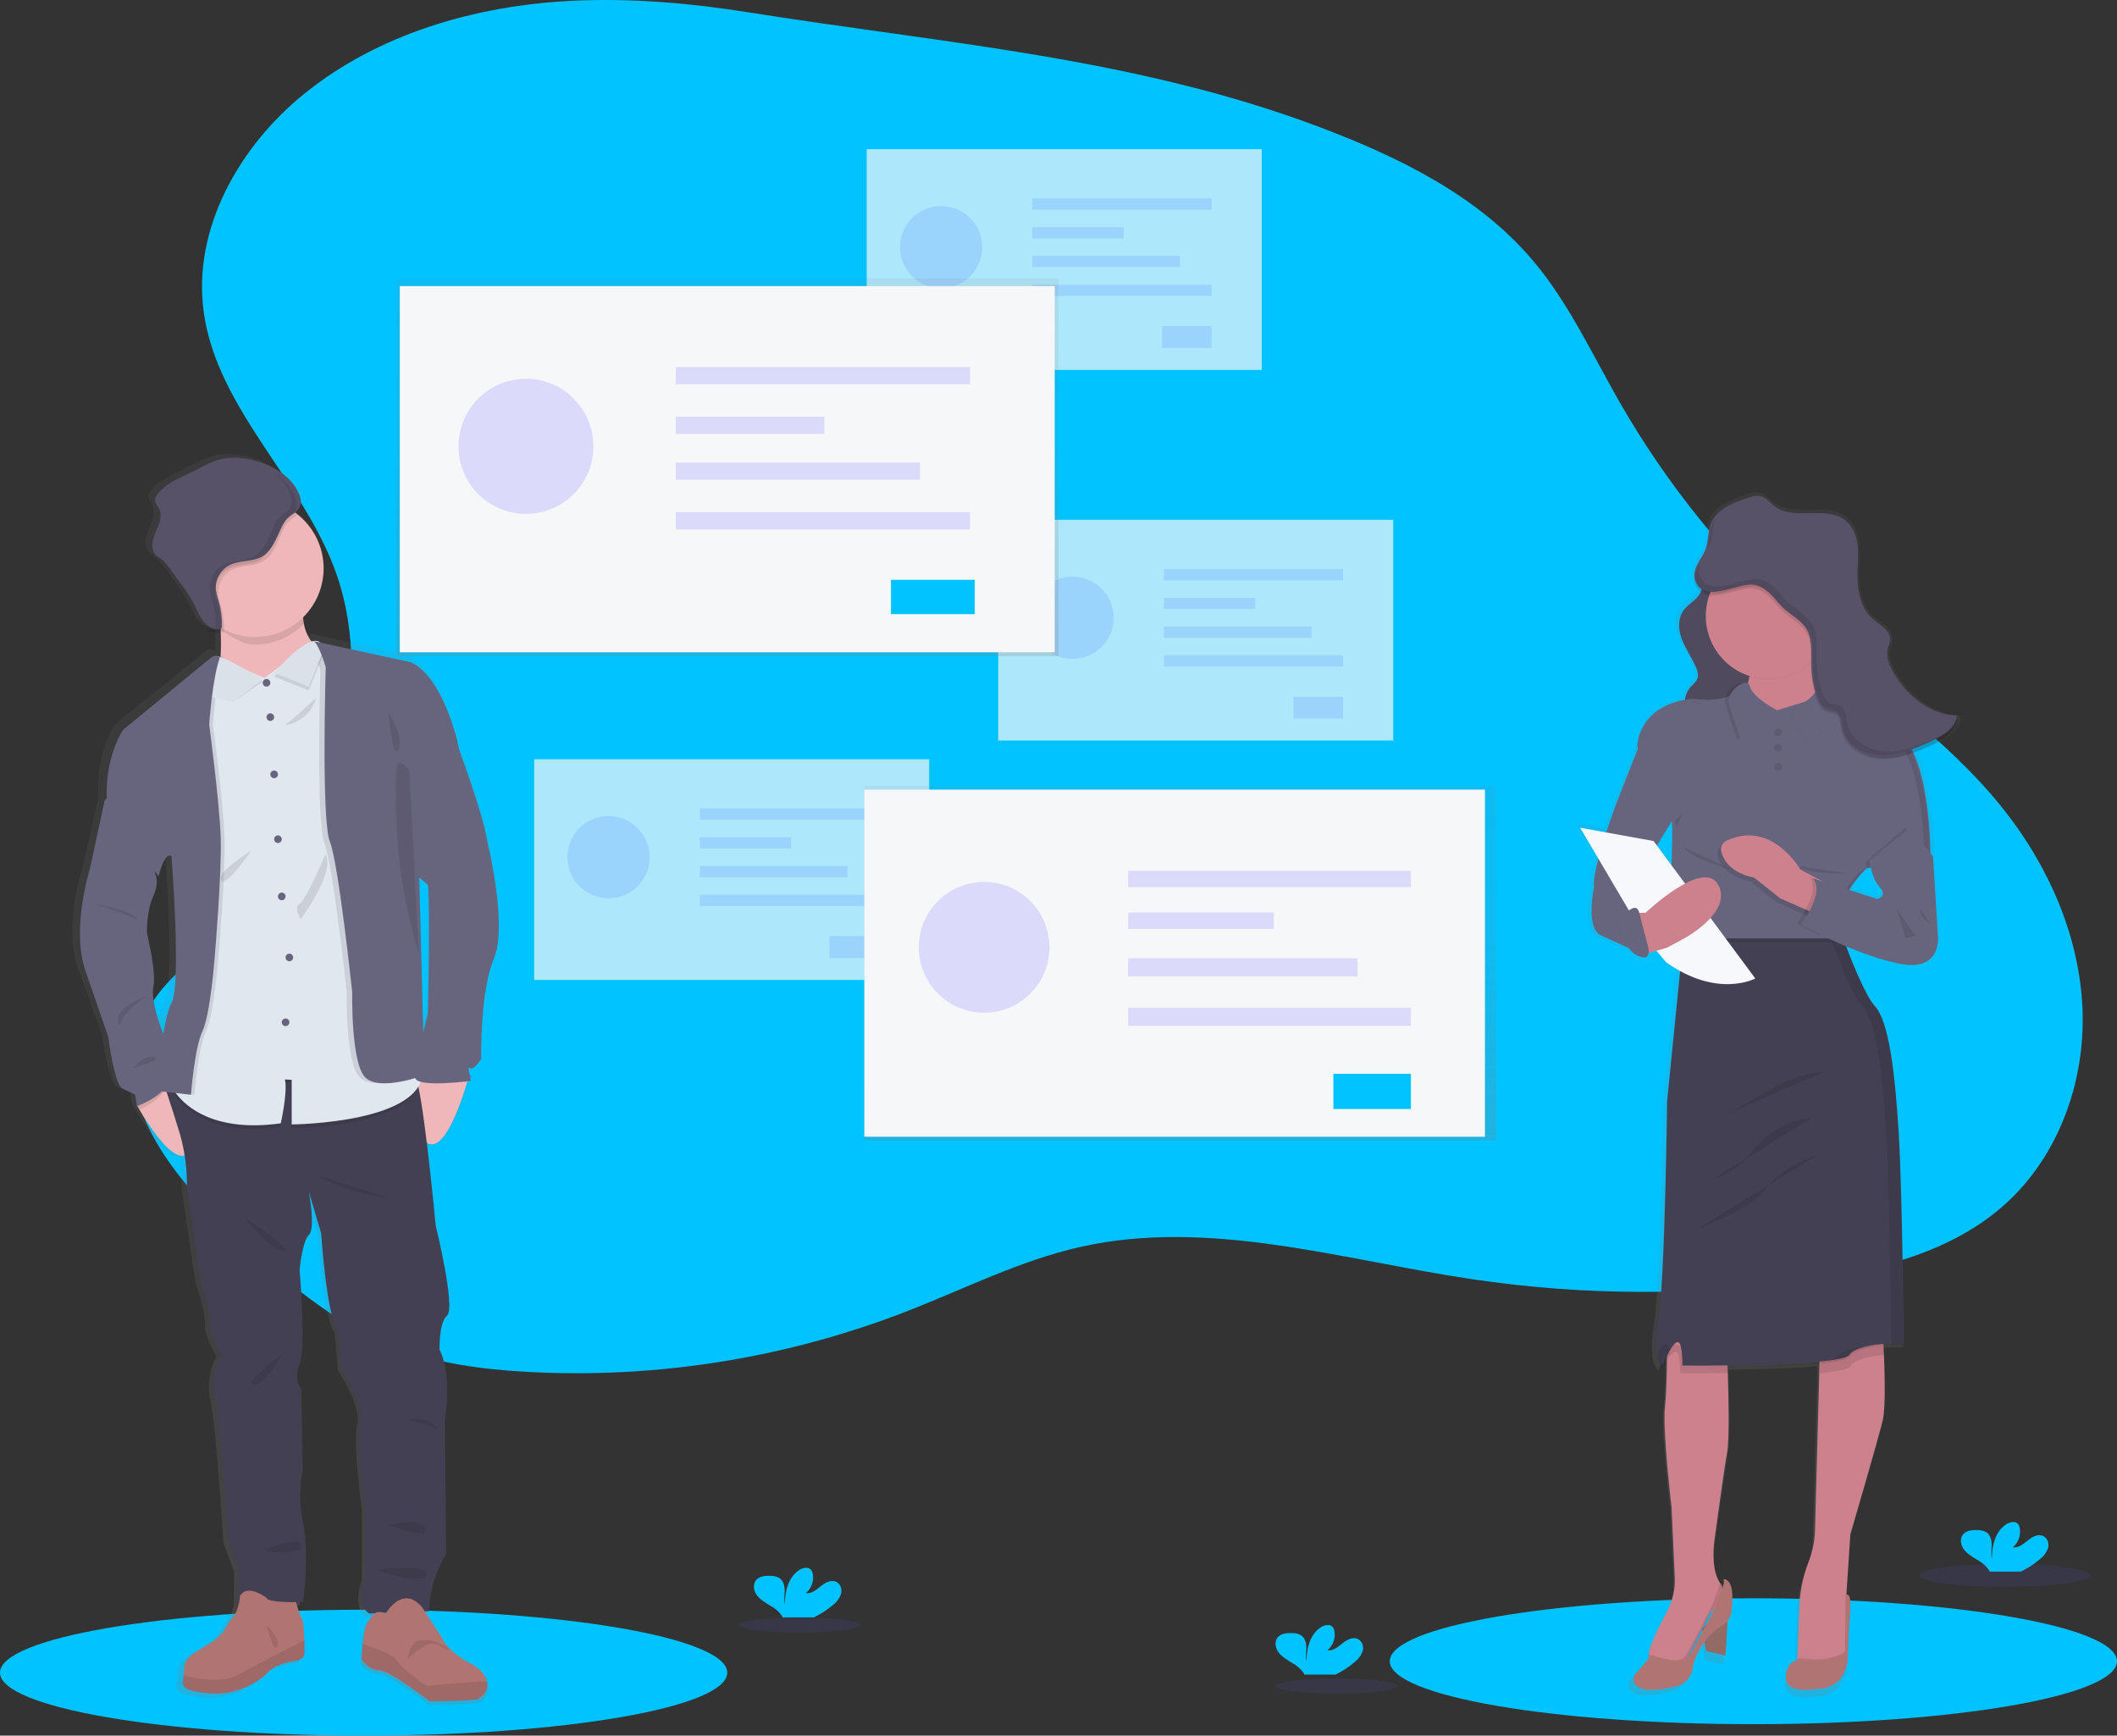 <svg width="555" height="455" viewBox="0 0 555 455" fill="none" xmlns="http://www.w3.org/2000/svg">
<rect x="0" y="0" width="555" height="455" fill="#333333" stroke="none"/>
<path fill-rule="evenodd" clip-rule="evenodd" d="M149.293 0.241C124.378 1.578 99.203 8.882 79.764 24.581C62.708 38.363 50.408 60.03 53.409 81.8C56.951 107.499 79.802 126.193 88.279 150.707C93.733 166.467 92.882 183.857 89.313 200.16C87.017 210.665 83.485 221.18 76.699 229.506C64.474 244.483 42.414 251.71 36.407 270.106C29.875 290.11 46.335 309.728 61.798 323.955C74.142 335.307 87.071 346.605 102.626 352.828C114 357.382 126.344 359.017 138.579 359.669C172.366 361.448 206.145 356.033 237.697 343.779C252.814 337.894 267.438 330.433 283.259 326.884C316.975 319.319 351.666 330.226 385.837 335.334C415.129 339.7 444.897 339.788 474.214 335.595C492.662 332.954 511.722 328.188 525.615 315.733C539.697 303.087 546.738 283.512 545.958 264.546C545.178 245.581 537.206 227.321 525.463 212.431C510.298 193.199 489.38 179.515 471.181 163.125C452.651 146.427 436.887 126.876 424.482 105.206C417.333 92.707 411.25 79.441 401.989 68.437C387.543 51.286 366.593 41.086 345.659 33.206C297.368 15.055 247.278 11.36 196.929 3.338C181.195 0.822 165.233 -0.596 149.293 0.241Z" fill="#00C3FF"/>
<path fill-rule="evenodd" clip-rule="evenodd" d="M95.328 455C147.977 455 190.656 447.613 190.656 438.5C190.656 429.387 147.977 422 95.328 422C42.68 422 0 429.387 0 438.5C0 447.613 42.68 455 95.328 455Z" fill="#00C3FF"/>
<path fill-rule="evenodd" clip-rule="evenodd" d="M459.672 452C512.32 452 555 444.613 555 435.5C555 426.387 512.32 419 459.672 419C407.024 419 364.344 426.387 364.344 435.5C364.344 444.613 407.024 452 459.672 452Z" fill="#00C3FF"/>
<g opacity="0.7">
<path d="M140.043 199.035H243.599V256.902H140.043V199.035Z" fill="#F6F7F9"/>
<g opacity="0.2">
<path d="M159.539 235.504C165.493 235.504 170.319 230.677 170.319 224.723C170.319 218.769 165.493 213.942 159.539 213.942C153.585 213.942 148.758 218.769 148.758 224.723C148.758 230.677 153.585 235.504 159.539 235.504Z" fill="#6C63FF"/>
</g>
<g opacity="0.2">
<path d="M183.465 211.947H230.438V214.902H183.465V211.947Z" fill="#6C63FF"/>
</g>
<g opacity="0.2">
<path d="M183.465 219.479H207.396V222.434H183.465V219.479Z" fill="#6C63FF"/>
</g>
<g opacity="0.2">
<path d="M183.465 227.011H222.168V229.967H183.465V227.011Z" fill="#6C63FF"/>
</g>
<g opacity="0.2">
<path d="M183.465 234.544H230.438V237.499H183.465V234.544Z" fill="#6C63FF"/>
</g>
<g opacity="0.2">
<path d="M217.445 245.417H230.444V251.127H217.445V245.417Z" fill="#6C63FF"/>
</g>
<path d="M227.227 39.108H330.783V96.976H227.227V39.108Z" fill="#F6F7F9"/>
<g opacity="0.2">
<path d="M246.73 75.578C252.684 75.578 257.511 70.751 257.511 64.797C257.511 58.843 252.684 54.016 246.73 54.016C240.776 54.016 235.949 58.843 235.949 64.797C235.949 70.751 240.776 75.578 246.73 75.578Z" fill="#6C63FF"/>
</g>
<g opacity="0.2">
<path d="M270.652 52.02H317.626V54.976H270.652V52.02Z" fill="#6C63FF"/>
</g>
<g opacity="0.2">
<path d="M270.652 59.553H294.584V62.508H270.652V59.553Z" fill="#6C63FF"/>
</g>
<g opacity="0.2">
<path d="M270.652 67.085H309.356V70.04H270.652V67.085Z" fill="#6C63FF"/>
</g>
<g opacity="0.2">
<path d="M270.652 74.623H317.626V77.579H270.652V74.623Z" fill="#6C63FF"/>
</g>
<g opacity="0.2">
<path d="M304.629 85.49H317.628V91.201H304.629V85.49Z" fill="#6C63FF"/>
</g>
<rect x="261.695" y="136.265" width="103.556" height="57.868" fill="#F6F7F9"/>
<g opacity="0.2">
<path d="M281.191 172.739C287.145 172.739 291.972 167.912 291.972 161.958C291.972 156.004 287.145 151.178 281.191 151.178C275.237 151.178 270.41 156.004 270.41 161.958C270.41 167.912 275.237 172.739 281.191 172.739Z" fill="#6C63FF"/>
</g>
<g opacity="0.2">
<path d="M305.121 149.182H352.094V152.138H305.121V149.182Z" fill="#6C63FF"/>
</g>
<g opacity="0.2">
<path d="M305.121 156.714H329.052V159.67H305.121V156.714Z" fill="#6C63FF"/>
</g>
<g opacity="0.2">
<path d="M305.121 164.247H343.824V167.203H305.121V164.247Z" fill="#6C63FF"/>
</g>
<g opacity="0.2">
<path d="M305.121 171.779H352.094V174.735H305.121V171.779Z" fill="#6C63FF"/>
</g>
<g opacity="0.2">
<path d="M339.098 182.652H352.096V188.363H339.098V182.652Z" fill="#6C63FF"/>
</g>
</g>
<path d="M103.812 73H277.5V172H103.812V73Z" fill="url(#paint0_linear)"/>
<path d="M104.812 75H276.503V171H104.812V75Z" fill="#F6F7F9"/>
<g opacity="0.2">
<path d="M137.885 134.715C147.648 134.715 155.563 126.786 155.563 117.005C155.563 107.224 147.648 99.295 137.885 99.295C128.122 99.295 120.207 107.224 120.207 117.005C120.207 126.786 128.122 134.715 137.885 134.715Z" fill="#6C63FF"/>
</g>
<g opacity="0.2">
<path d="M177.176 96.22H254.294V100.735H177.176V96.22Z" fill="#6C63FF"/>
</g>
<g opacity="0.2">
<path d="M177.172 109.24H216.12V113.755H177.172V109.24Z" fill="#6C63FF"/>
</g>
<g opacity="0.2">
<path d="M177.18 121.255H241.16V125.77H177.18V121.255Z" fill="#6C63FF"/>
</g>
<g opacity="0.2">
<path d="M177.176 134.27H254.294V138.785H177.176V134.27Z" fill="#6C63FF"/>
</g>
<path fill-rule="evenodd" clip-rule="evenodd" d="M233.578 152H255.539V161H233.578V152Z" fill="#00C3FF"/>
<path d="M226.59 206H392.291V299H226.59V206Z" fill="url(#paint1_linear)"/>
<path d="M226.59 207H389.297V298H226.59V207Z" fill="#F6F7F9"/>
<g opacity="0.2">
<path d="M258.002 265.497C267.457 265.497 275.121 257.818 275.121 248.347C275.121 238.875 267.457 231.197 258.002 231.197C248.547 231.197 240.883 238.875 240.883 248.347C240.883 257.818 248.547 265.497 258.002 265.497Z" fill="#6C63FF"/>
</g>
<g opacity="0.2">
<path d="M295.762 228.275H369.884V232.57H295.762V228.275Z" fill="#6C63FF"/>
</g>
<g opacity="0.2">
<path d="M295.766 239.235H333.928V243.53H295.766V239.235Z" fill="#6C63FF"/>
</g>
<g opacity="0.2">
<path d="M295.758 251.211H355.884V255.983H295.758V251.211Z" fill="#6C63FF"/>
</g>
<g opacity="0.2">
<path d="M295.762 264.161H369.884V268.933H295.762V264.161Z" fill="#6C63FF"/>
</g>
<path fill-rule="evenodd" clip-rule="evenodd" d="M349.562 281.505H369.885V290.733H349.562V281.505Z" fill="#00C3FF"/>
<g opacity="0.1">
<path d="M45.348 156.46L45.717 156.54C45.609 156.466 45.477 156.437 45.348 156.46Z" fill="url(#paint2_linear)"/>
</g>
<path fill-rule="evenodd" clip-rule="evenodd" d="M127.761 219.511C126.566 211.446 119.278 192.631 119.278 192.631C119.148 192.087 119.007 191.511 118.845 190.957C113.671 173.082 106.512 171.5 106.512 171.5L80.868 166.006C81.08 166.139 81.263 166.313 81.409 166.517L81.003 166.582C79.826 165.187 79.049 163.496 78.754 161.691C78.705 161.424 78.662 161.147 78.63 160.865C82.359 157.214 84.336 152.123 84.054 146.898C83.773 141.674 81.259 136.827 77.159 133.604C76.894 133.392 76.618 133.191 76.337 132.99C77.548 131.702 77.586 129.903 76.683 128.098C74.661 123.875 70.271 121.207 65.751 119.908C62.301 118.914 58.56 118.593 55.143 119.68C53.646 120.155 52.253 120.883 50.861 121.611L50.861 121.611L50.861 121.611C50.438 121.832 50.016 122.053 49.59 122.267C48.889 122.619 48.172 122.957 47.455 123.295L47.455 123.295C44.688 124.598 41.901 125.911 39.858 128.142C39.258 128.799 38.712 129.636 38.885 130.5C38.976 130.936 39.233 131.302 39.493 131.671C39.618 131.85 39.745 132.03 39.852 132.218C40.582 133.5 40.393 135.115 39.901 136.511C39.705 137.067 39.469 137.61 39.234 138.152C38.878 138.973 38.523 139.791 38.312 140.642C37.96 142.055 38.101 143.761 39.171 144.783C39.691 145.192 40.233 145.573 40.793 145.924C41.381 146.424 41.896 147.004 42.323 147.647L45.362 151.772C46.78 153.601 48.046 155.544 49.147 157.582C49.358 158.001 49.556 158.429 49.754 158.857L49.754 158.857C50.262 159.955 50.771 161.055 51.499 162.017C51.796 162.414 52.135 162.779 52.51 163.104C52.492 163.097 52.473 163.09 52.455 163.083C52.437 163.076 52.419 163.07 52.401 163.063L52.401 163.063C52.338 163.04 52.274 163.017 52.212 162.99C53.117 163.876 54.345 164.35 55.608 164.299H55.759C55.991 164.296 56.213 164.204 56.381 164.044V164.587C56.435 166.571 56.43 168.68 56.289 170.658L56.051 170.538C55.332 170.175 54.468 170.267 53.84 170.772L30.218 189.794C30.218 189.794 25.087 196.859 25.8 209.033L21.664 227.305C21.664 227.305 16.49 242.81 20.469 253.881C24.449 264.951 26.757 271.272 26.757 271.272C26.757 271.272 28.347 283.848 30.737 284.859C33.126 285.87 34.159 286.446 34.159 286.446L34.635 289.451C34.635 289.451 34.792 289.739 35.073 290.239C36.814 293.277 43.253 304.006 47 302.864C47.468 305.776 47.673 308.725 47.611 311.674L51.309 336.674C51.309 336.674 53.894 343.473 53.737 347.033C53.58 350.593 56.759 355.658 56.759 355.658C54.829 359.206 54.264 363.343 55.17 367.283C56.684 373.929 58.592 404.614 58.592 404.614L61.377 412.049L61.296 420.745C61.065 422.157 60.477 423.486 59.587 424.603C58.988 425.256 58.602 425.943 58.195 426.668C57.382 428.115 56.485 429.711 53.64 431.489C52.988 431.896 52.371 432.265 51.794 432.61L51.791 432.612C48.59 434.525 46.611 435.707 46.611 438.723C46.606 439.215 46.563 439.705 46.481 440.19C46.456 440.353 46.43 440.512 46.404 440.665C46.018 442.967 45.804 444.243 53.24 444.957C62.55 445.842 68.757 439.734 68.757 439.734C68.757 439.734 70.125 437.239 76.575 436.234C76.575 436.234 78.776 436.114 78.9 434.152C78.943 433.478 78.933 432.185 78.873 430.761C78.77 428.044 78.511 424.88 78.17 424.723C77.743 424.533 76.986 421.799 76.727 420.81H78.522C78.522 420.81 80.192 408.234 78.522 400.082C76.851 391.929 78.365 386.163 78.365 386.163L78.046 364.652C78.046 364.652 75.791 362.353 77.559 358.169C79.327 353.984 77.559 333.256 77.559 333.256C77.559 333.256 78.203 325.821 80.03 324.082C81.858 322.343 80.122 313.185 80.03 312.707L83.274 323.685C83.274 323.685 84.707 345.516 87.735 349.473L88.611 359.353C88.611 359.353 94.818 368.451 93.623 373.359C92.428 378.266 94.899 395.978 94.899 395.978V414.092C94.899 414.092 92.109 421.37 96.013 423.978L97.694 423.913C97.394 424.197 97.139 424.54 96.872 424.897C96.629 425.223 96.376 425.562 96.072 425.88C95.326 426.652 94.904 429.587 94.666 432.109C94.466 434.245 94.401 436.082 94.401 436.082C94.401 436.082 96.072 438.75 99.175 438.929C102.279 439.109 112.546 447 112.546 447C112.546 447 122.7 447 125.323 446.457L125.479 446.418C126.322 446.149 127.03 445.565 127.458 444.788C127.987 443.888 128.159 442.821 127.939 441.799C127.61 440.239 126.382 438.538 123.652 437.076C116.845 433.462 115.834 430.082 115.834 430.082L111.373 423.364H112.011C112.011 423.364 111.616 416.245 116.466 408.255L116.153 373.06C116.153 373.06 118.137 360.957 114.72 354.391C114.72 354.391 114.439 347.429 116.726 345.294C119.013 343.158 113.682 321.565 113.682 321.565C113.682 321.565 112.6 309.978 111.281 299.402C116.65 304.522 122.224 286.082 123.176 282.805H123.317C123.317 282.805 123.29 282.718 123.252 282.565C123.214 282.413 123.317 282.332 123.317 282.332C123.317 282.329 123.306 282.288 123.287 282.216C123.108 281.54 122.21 278.148 122.998 278.93C123.868 279.794 126.025 276.56 126.025 276.56C126.025 276.56 125.706 258.919 129.448 250.027C133.189 241.136 127.761 219.511 127.761 219.511ZM111.762 230.734L111.789 230.685C112.33 241.457 111.681 264.44 111.681 264.44C111.681 264.44 110.946 267.386 110.157 270.854L109.589 249.017L109.048 228.451L111.762 230.734ZM43.242 262.223C45.946 257.321 43.242 223.31 43.242 223.31C41.334 222.044 39.739 228.685 39.739 228.685C39.739 228.685 41.01 230.424 39.101 234.5C37.289 238.369 37.412 243.345 37.429 244.04C37.43 244.078 37.43 244.103 37.43 244.114C37.43 244.149 37.489 244.402 37.586 244.818C38.137 247.188 39.927 254.879 39.182 258.114C38.506 261.049 40.398 266.587 41.291 268.946C41.826 266.104 42.469 263.62 43.242 262.223Z" fill="url(#paint3_linear)"/>
<path d="M50.471 299.563C48.079 309.777 38.545 294.328 36.373 290.623L35.934 289.856L36.967 285.159L42.432 283C43.296 283.438 44.113 283.955 44.874 284.546C47.881 286.806 52.318 291.652 50.471 299.563Z" fill="#EFB7B9"/>
<path d="M122.778 282.601L122.72 282.829C122.72 282.898 122.673 282.977 122.647 283.078C121.756 286.257 116.457 304.09 111.343 299.136C105.746 293.701 108.465 281.219 108.465 281.219H108.518L120.294 280L122.626 282.426V282.426L122.778 282.601Z" fill="#EFB7B9"/>
<path d="M116.653 372.38L116.963 407.356C112.176 415.301 112.563 422.374 112.563 422.374L96.788 423C92.937 420.41 95.7 413.179 95.7 413.179V395.174C95.7 395.174 93.236 377.577 94.411 372.679C95.586 367.782 89.461 358.766 89.461 358.766L88.602 348.945C85.61 345.016 84.196 323.317 84.196 323.317L80.981 312.434C81.063 312.907 82.733 322.054 80.981 323.735C79.23 325.417 78.544 332.855 78.544 332.855C78.544 332.855 80.274 353.45 78.544 357.613C76.814 361.775 79.012 364.142 79.012 364.142L79.333 385.521C79.333 385.521 77.837 391.261 79.485 399.358C81.133 407.454 79.485 419.953 79.485 419.953H62.514L62.59 411.247L59.843 403.858C59.843 403.858 57.956 373.36 56.465 366.759C55.57 362.844 56.126 358.737 58.032 355.202C58.032 355.202 54.893 350.169 55.051 346.632C55.209 343.095 52.652 336.337 52.652 336.337L48.997 311.498C49.1 306.719 48.491 301.951 47.191 297.351C45.064 290.277 41.926 281 41.926 281L45.472 281.316L63.379 282.91C63.379 282.91 106.895 279.982 108.858 282.415C109.272 283.209 109.551 284.065 109.685 284.95C111.638 293.738 114.222 321.249 114.222 321.249C114.222 321.249 119.487 342.709 117.224 344.831C114.961 346.953 115.244 353.869 115.244 353.869C118.617 360.355 116.653 372.38 116.653 372.38Z" fill="#444053"/>
<path d="M79.832 433.328C79.708 435.245 77.553 435.363 77.553 435.363C71.249 436.348 69.913 438.79 69.913 438.79C69.913 438.79 63.841 444.759 54.746 443.919C46.993 443.18 47.742 441.777 48.141 439.261C48.22 438.786 48.261 438.307 48.264 437.826C48.264 434.346 50.958 433.355 55.156 430.748C59.353 428.14 59.239 425.929 60.991 424.017C62.742 422.106 62.919 418.396 62.919 418.396C64.902 414.969 69.924 418.931 69.924 418.931C70.155 420.146 77.628 420.002 77.628 420.002C77.628 420.002 78.62 423.948 79.126 424.178C79.46 424.333 79.713 427.428 79.816 430.068C79.864 431.406 79.87 432.675 79.832 433.328Z" fill="#B07473"/>
<path opacity="0.1" d="M79.833 433.33C79.709 435.246 77.553 435.364 77.553 435.364C71.25 436.349 69.913 438.79 69.913 438.79C69.913 438.79 63.841 444.759 54.746 443.919C46.993 443.18 47.742 441.778 48.141 439.261C51.605 440.118 58.232 441.306 62.101 439.219C67.489 436.317 71.33 434.288 71.33 434.288L79.806 430C79.865 431.408 79.87 432.677 79.833 433.33Z" fill="black"/>
<path d="M127.21 443.797C126.796 444.569 126.1 445.151 125.268 445.421C125.219 445.438 125.168 445.451 125.117 445.459C122.543 446 112.603 446 112.603 446C112.603 446 102.528 438.172 99.507 437.993C96.485 437.814 94.828 435.178 94.828 435.178C94.828 435.178 94.888 433.359 95.082 431.247C95.319 428.752 95.735 425.834 96.463 425.086C97.812 423.679 98.082 421.746 101.142 422.975C101.142 422.975 105.459 415.336 110.553 421.237L115.819 429.255C115.819 429.255 116.812 432.595 123.482 436.174C126.153 437.609 127.356 439.298 127.674 440.841C127.893 441.85 127.728 442.904 127.21 443.797Z" fill="#B07473"/>
<path opacity="0.1" d="M127.209 443.76C126.615 444.272 125.951 444.822 125.266 445.411C125.217 445.429 125.167 445.442 125.115 445.45C122.541 446 112.602 446 112.602 446C112.602 446 102.528 438.04 99.506 437.859C96.485 437.677 94.828 434.996 94.828 434.996C94.828 434.996 94.888 433.147 95.082 431C98.174 431.947 102.868 433.615 104.125 435.404C106.052 438.156 111.906 441.96 111.906 441.96C111.906 441.96 122.822 440.892 127.673 440.743C127.895 441.772 127.729 442.849 127.209 443.76Z" fill="black"/>
<path d="M84.846 170.565L70.547 186C70.547 186 53.228 184.696 56.253 179.469C57.792 176.812 58.034 171.25 57.9 166.396C57.771 161.722 57.299 157.744 57.299 157.744C57.299 157.744 81.591 145.394 79.729 156.911C79.334 159.082 79.311 161.307 79.66 163.486C80.716 169.305 84.846 170.565 84.846 170.565Z" fill="#EFB7B9"/>
<path opacity="0.1" d="M79.753 156.939C79.351 159.122 79.327 161.359 79.682 163.551C76.263 167.043 71.597 169.006 66.73 169C63.364 169 59.762 166.245 57.057 164.62C56.926 159.92 56.898 157.776 56.898 157.776C56.898 157.776 81.65 145.357 79.753 156.939Z" fill="black"/>
<path d="M84.845 148.993C84.848 157.392 79.053 164.676 70.879 166.546C62.706 168.417 54.328 164.376 50.691 156.809C47.053 149.242 49.123 140.161 55.678 134.925C62.233 129.69 71.532 129.692 78.085 134.93C82.356 138.344 84.844 143.52 84.845 148.993Z" fill="#EFB7B9"/>
<path opacity="0.1" d="M109.801 284.672C105.291 295.544 76.277 295.769 76.277 295.769V283.919L74.518 283.803C75.278 287.195 73.433 295.472 73.433 295.472C50.503 298.77 44.918 285.529 44.918 285.529L45.71 281L63.577 282.61C63.577 282.61 106.995 279.653 108.954 282.11C109.374 282.911 109.66 283.776 109.801 284.672V284.672Z" fill="black"/>
<path d="M76.467 294.778V283.087L74.698 282.979C75.463 286.323 73.606 294.486 73.606 294.486C56.248 296.914 48.762 290.149 46.125 286.626C45.653 286.021 45.248 285.367 44.918 284.675L51.956 245.33L53.594 187.426L56.133 177.269L56.723 172.39V172.336L56.783 172.363L58.574 173.128L69.32 177.735L81.589 168.591L81.769 168.455L82.375 168L83.385 168.808L85.891 170.802L93.94 222.37C93.94 222.37 107.896 262.078 110.484 278.106C110.588 278.745 110.675 279.342 110.741 279.9C112.439 294.507 76.467 294.778 76.467 294.778Z" fill="#E1E7EF"/>
<path d="M69.873 180C70.424 180 70.871 179.552 70.871 179C70.871 178.448 70.424 178 69.873 178C69.322 178 68.875 178.448 68.875 179C68.875 179.552 69.322 180 69.873 180Z" fill="#67647E"/>
<path d="M70.873 189C71.424 189 71.871 188.552 71.871 188C71.871 187.448 71.424 187 70.873 187C70.322 187 69.875 187.448 69.875 188C69.875 188.552 70.322 189 70.873 189Z" fill="#67647E"/>
<path d="M71.869 204C72.421 204 72.868 203.552 72.868 203C72.868 202.448 72.421 202 71.869 202C71.318 202 70.871 202.448 70.871 203C70.871 203.552 71.318 204 71.869 204Z" fill="#67647E"/>
<path d="M72.869 221C73.421 221 73.868 220.552 73.868 220C73.868 219.448 73.421 219 72.869 219C72.318 219 71.871 219.448 71.871 220C71.871 220.552 72.318 221 72.869 221Z" fill="#67647E"/>
<path d="M73.865 236C74.417 236 74.864 235.552 74.864 235C74.864 234.448 74.417 234 73.865 234C73.314 234 72.867 234.448 72.867 235C72.867 235.552 73.314 236 73.865 236Z" fill="#67647E"/>
<path d="M75.862 252C76.413 252 76.86 251.552 76.86 251C76.86 250.448 76.413 250 75.862 250C75.31 250 74.863 250.448 74.863 251C74.863 251.552 75.31 252 75.862 252Z" fill="#67647E"/>
<path d="M74.865 269C75.417 269 75.864 268.552 75.864 268C75.864 267.448 75.417 267 74.865 267C74.314 267 73.867 267.448 73.867 268C73.867 268.552 74.314 269 74.865 269Z" fill="#67647E"/>
<path opacity="0.1" d="M57.26 250.873C57.26 250.873 56.115 265.942 54.019 270.321C51.924 274.701 50.973 287 50.973 287L46.112 286.458C45.645 285.852 45.245 285.198 44.918 284.507L51.88 245.16L53.501 187.253L56.013 177.095L56.596 172.217C56.615 172.202 56.637 172.193 56.661 172.19C57.213 171.928 57.856 171.938 58.4 172.217L58.638 172.336C58.568 172.536 58.497 172.742 58.432 172.954C56.531 178.943 55.818 189.99 55.818 189.99C55.818 189.99 58.551 210.192 58.859 219.591C59.167 228.99 57.26 250.873 57.26 250.873Z" fill="black"/>
<path opacity="0.1" d="M43.919 284.622C43.87 284.751 43.815 284.876 43.752 284.997C42.028 288.315 37.657 290.424 36.327 291L35.934 290.194L36.857 285.266L41.739 283C42.51 283.459 43.24 284.003 43.919 284.622V284.622Z" fill="black"/>
<path d="M31.787 207L27.471 209.701L23.528 227.943C23.528 227.943 18.604 243.424 22.395 254.478C26.186 265.531 28.394 271.834 28.394 271.834C28.394 271.834 29.91 284.408 32.18 285.419C34.45 286.43 35.442 286.999 35.442 286.999L35.892 290C35.892 290 42.059 287.813 44.24 283.987C46.422 280.16 42.636 270.588 42.636 270.588C42.636 270.588 39.38 262.454 40.213 258.665C41.047 254.877 38.546 244.922 38.546 244.687C38.546 244.452 38.32 239.155 40.119 235.088C41.918 231.02 40.727 229.287 40.727 229.287L39.589 217.676L31.787 207Z" fill="#67647E"/>
<path opacity="0.1" d="M109.803 281.856C109.803 281.856 98.022 286.297 94.273 282.395C90.525 278.493 90.919 260.298 90.919 260.298C90.919 260.298 87.332 226.662 85.063 221.138C82.795 215.614 83.983 175.742 83.983 175.742C83.983 175.742 82.449 170.595 81.136 169.232C81.054 169.142 80.959 169.064 80.856 169L81.315 169.097L82.935 169.447L85.415 171.431L93.377 222.706C93.377 222.706 107.183 262.19 109.744 278.127L109.803 281.856Z" fill="black"/>
<path opacity="0.1" d="M123.778 282.499H123.641C122.14 282.65 108.854 283.91 108.805 281.742C108.805 281.491 108.823 281.239 108.859 280.989L121.165 280L123.602 281.97V281.97C123.646 282.099 123.685 282.211 123.717 282.297L123.778 282.499Z" fill="black"/>
<path d="M111.024 190L119.589 194.507C119.589 194.507 126.694 213.144 127.86 221.139C127.86 221.139 133.133 242.547 129.471 251.35C125.808 260.153 126.136 277.635 126.136 277.635C126.136 277.635 124.041 280.846 123.187 279.983C122.334 279.121 123.499 283.352 123.499 283.352C123.499 283.352 108.876 285.315 108.806 282.408C108.736 279.501 112.162 265.637 112.162 265.637C112.162 265.637 113.091 232.649 111.77 227.48C110.449 222.311 111.024 190 111.024 190Z" fill="#67647E"/>
<path opacity="0.1" d="M85.288 224C85.288 224 80.138 236.186 78.507 236.992C76.876 237.797 78.839 241 78.839 241C78.839 241 88.184 228.331 85.288 224Z" fill="black"/>
<path opacity="0.1" d="M82.849 183.006C82.906 182.776 76.738 188.814 75.094 189.713C73.449 190.612 81.09 189.664 82.849 183.006Z" fill="black"/>
<path opacity="0.1" d="M65.88 223C65.88 223 56.813 228.515 58.002 230.687C59.191 232.86 65.88 223 65.88 223Z" fill="black"/>
<path opacity="0.1" d="M82.852 308C82.852 308 90.262 312.791 101.817 314L82.852 308Z" fill="black"/>
<path opacity="0.1" d="M63.887 319C63.887 319 71.08 327.759 74.361 327.996C77.642 328.232 63.887 319 63.887 319Z" fill="black"/>
<path opacity="0.1" d="M73.868 355C73.573 355.153 70.118 362.763 66.59 362.995C63.063 363.227 73.868 355 73.868 355Z" fill="black"/>
<path opacity="0.1" d="M106.809 372.188C106.809 372.188 113.343 370.914 114.794 375C114.794 375 114.358 373.722 106.809 372.188Z" fill="black"/>
<path opacity="0.1" d="M101.816 399.853C101.816 399.853 109.902 397.439 111.623 400.734C113.344 404.028 101.816 399.853 101.816 399.853Z" fill="black"/>
<path opacity="0.1" d="M77.651 404C77.651 404.065 69.564 405.472 69.884 406.407C70.205 407.343 78.506 407.208 78.801 405.736C78.916 405.367 78.858 404.97 78.64 404.641C78.422 404.312 78.064 404.08 77.651 404V404Z" fill="black"/>
<path opacity="0.1" d="M98.82 411.53C98.82 411.53 112.625 409.69 111.758 412.867C110.89 416.044 98.82 411.53 98.82 411.53Z" fill="black"/>
<path opacity="0.1" d="M24.953 237C25.038 237.209 34.633 238.332 35.933 241C35.933 241 26.502 237.209 25.038 237.209" fill="black"/>
<path opacity="0.1" d="M38.931 261C38.931 261 30.371 263.65 30.976 267.667C31.58 271.684 30.111 265.792 38.931 261Z" fill="black"/>
<path opacity="0.1" d="M34.938 280C34.938 280 37.732 276.424 40.391 277.081C43.051 277.737 34.938 280 34.938 280Z" fill="black"/>
<path opacity="0.1" d="M77.837 135.056C77.57 135.322 77.273 135.553 76.951 135.742C74.757 137.059 74.17 139.062 73.118 141.425C72.158 143.566 71.096 145.852 69.148 147.047C66.639 148.613 63.33 148.038 60.72 149.41C58.354 150.695 56.974 153.338 57.23 156.095C57.399 157.134 57.649 158.157 57.977 159.155C58.566 161.314 58.834 163.553 58.772 165.795C58.78 165.863 58.78 165.932 58.772 166C52.672 162.844 48.843 156.356 48.911 149.289C48.979 142.221 52.93 135.813 59.09 132.783C65.249 129.753 72.535 130.634 77.858 135.05L77.837 135.056Z" fill="black"/>
<path d="M78.215 129.06C76.206 124.866 71.843 122.216 67.355 120.9C63.928 119.915 60.212 119.594 56.813 120.677C54.875 121.292 53.107 122.309 51.295 123.245C47.907 124.947 44.18 126.291 41.635 129.087C41.044 129.735 40.496 130.572 40.671 131.432C40.803 132.074 41.306 132.564 41.629 133.135C42.357 134.408 42.176 136.013 41.678 137.4C41.18 138.787 40.452 140.082 40.102 141.507C39.752 142.932 39.889 144.602 40.95 145.62C41.464 146.024 41.997 146.401 42.549 146.751C43.129 147.253 43.639 147.829 44.065 148.465L47.081 152.561C48.499 154.379 49.763 156.312 50.858 158.339C51.613 159.824 52.193 161.412 53.195 162.74C54.197 164.067 55.767 165.133 57.431 164.986C57.692 164.995 57.941 164.878 58.099 164.671C58.164 164.541 58.195 164.397 58.187 164.252C58.255 162.047 57.98 159.845 57.371 157.724C57.035 156.743 56.779 155.737 56.605 154.716C56.345 152.006 57.759 149.409 60.185 148.144C62.867 146.8 66.26 147.366 68.833 145.826C70.831 144.624 71.92 142.399 72.905 140.294C74 137.993 74.585 136.002 76.835 134.707C79.085 133.412 79.326 131.263 78.215 129.06Z" fill="#585268"/>
<path opacity="0.1" d="M69.875 426C69.875 426 73.685 429.611 72.71 431.655C71.735 433.699 69.875 426 69.875 426Z" fill="black"/>
<path opacity="0.1" d="M106.809 435C106.809 435 107.435 430.109 109.958 430.064C112.481 430.02 112.603 429.801 114.527 430.547C116.451 431.293 118.253 432.459 117.681 432.639C117.11 432.818 114.355 429.834 111.582 431.354C109.821 432.323 108.212 433.552 106.809 435Z" fill="black"/>
<path opacity="0.1" d="M61.15 184L68.875 178.708C68.875 178.708 57.532 172.168 56.181 173.089C54.83 174.01 53.902 182.264 53.902 182.264L61.15 184Z" fill="black"/>
<path d="M61.118 184L68.875 178.156C68.875 178.156 57.532 171.107 56.181 172.095C54.83 173.082 53.902 182.488 53.902 182.488L61.118 184Z" fill="#E1E7EF"/>
<path opacity="0.03" d="M61.118 184L68.875 178.156C68.875 178.156 57.532 171.107 56.181 172.095C54.83 173.082 53.902 182.488 53.902 182.488L61.118 184Z" fill="black"/>
<path d="M57.636 172.338L57.405 172.218C56.71 171.859 55.87 171.948 55.264 172.446L32.302 191.302C32.302 191.302 27.311 198.288 28.018 210.347L41.555 229.766C41.555 229.766 43.102 223.187 44.961 224.439C44.961 224.439 47.59 258.107 44.961 262.963C42.331 267.819 41.169 285.981 41.169 285.981L50.064 287C50.064 287 50.99 274.708 53.079 270.323C55.167 265.938 56.292 250.871 56.292 250.871C56.292 250.871 58.171 228.981 57.861 219.577C57.55 210.174 54.846 189.985 54.846 189.985C54.846 189.985 55.601 178.148 57.636 172.338Z" fill="#67647E"/>
<path opacity="0.1" d="M80.931 181L71.871 177.371C71.871 177.371 83.413 163.712 84.848 171.289L80.931 181Z" fill="black"/>
<path d="M80.931 180L71.871 176.376C71.871 176.376 83.413 162.711 84.848 170.289L80.931 180Z" fill="#E1E7EF"/>
<path opacity="0.03" d="M80.931 180L71.871 176.376C71.871 176.376 83.413 162.711 84.848 170.289L80.931 180Z" fill="black"/>
<path opacity="0.1" d="M80.856 169.016C81.109 168.97 81.37 169.024 81.584 169.166L80.856 169.016Z" fill="black"/>
<path d="M81.852 168.01L107.422 173.55C107.422 173.55 114.453 175.12 119.531 192.85C124.61 210.58 112.576 232.313 112.576 232.313L109.921 230.048L111.251 281.842C111.251 281.842 99.45 286.312 95.702 282.385C91.954 278.458 92.338 260.114 92.338 260.114C92.338 260.114 88.747 226.202 86.476 220.618C84.204 215.034 85.394 174.865 85.394 174.865C85.394 174.865 83.279 167.7 81.852 168.01Z" fill="#67647E"/>
<path opacity="0.1" d="M104.176 200.241C103.785 200.58 103.335 216.353 105.022 228.36C106.057 235.672 107.654 242.904 109.802 250L107.298 201.887C107.298 201.887 105.355 199.197 104.176 200.241Z" fill="black"/>
<path opacity="0.1" d="M101.816 187C102.588 187.393 105.954 193.933 104.411 196.617C102.868 199.301 101.816 187 101.816 187Z" fill="black"/>
<path opacity="0.1" d="M77.24 129.938C76.015 127.443 74.104 125.377 71.745 124C73.496 125.289 74.912 127.004 75.865 128.994C76.923 131.204 76.626 133.42 74.527 134.675C72.427 135.93 71.772 137.95 70.735 140.28C69.783 142.392 68.726 144.646 66.795 145.825C64.31 147.375 61.036 146.807 58.445 148.15C56.101 149.421 54.734 152.028 54.986 154.748C55.152 155.774 55.4 156.783 55.727 157.766C56.314 159.895 56.578 162.104 56.51 164.315C56.519 164.46 56.491 164.605 56.43 164.736C56.278 164.943 56.037 165.061 55.785 165.052C55.138 165.105 54.488 164.98 53.902 164.692C54.766 165.574 55.946 166.046 57.16 165.996C57.412 166.005 57.653 165.887 57.805 165.68C57.866 165.549 57.895 165.405 57.89 165.26C57.953 163.048 57.687 160.839 57.102 158.71C56.775 157.727 56.527 156.718 56.361 155.692C56.11 152.974 57.477 150.368 59.82 149.1C62.411 147.752 65.685 148.319 68.17 146.775C70.101 145.569 71.158 143.336 72.11 141.224C73.168 138.916 73.728 136.918 75.902 135.619C78.076 134.32 78.308 132.148 77.24 129.938Z" fill="black"/>
<path opacity="0.1" d="M525.553 416C537.957 416 548.013 414.657 548.013 413C548.013 411.343 537.957 410 525.553 410C513.149 410 503.094 411.343 503.094 413C503.094 414.657 513.149 416 525.553 416Z" fill="#6C63FF"/>
<path opacity="0.1" d="M350.37 444C359.19 444 366.341 443.105 366.341 442C366.341 440.895 359.19 440 350.37 440C341.549 440 334.398 440.895 334.398 442C334.398 443.105 341.549 444 350.37 444Z" fill="#6C63FF"/>
<path opacity="0.1" d="M209.624 428C218.444 428 225.595 427.105 225.595 426C225.595 424.895 218.444 424 209.624 424C200.803 424 193.652 424.895 193.652 426C193.652 427.105 200.803 428 209.624 428Z" fill="#6C63FF"/>
<path fill-rule="evenodd" clip-rule="evenodd" d="M218.395 420.737C219.419 419.951 220.165 418.89 220.532 417.694C220.811 416.491 220.264 415.041 219.036 414.599C217.664 414.106 216.196 415.004 215.085 415.908C213.975 416.812 212.697 417.847 211.246 417.652C212.767 416.351 213.453 414.396 213.054 412.498C212.988 412.112 212.815 411.749 212.552 411.447C211.788 410.68 210.404 411.011 209.494 411.615C206.592 413.533 205.783 417.248 205.767 420.584C205.476 419.381 205.722 418.125 205.711 416.906C205.7 415.687 205.348 414.279 204.238 413.638C203.555 413.282 202.786 413.101 202.006 413.112C200.705 413.065 199.249 413.191 198.362 414.09C197.246 415.204 197.541 417.074 198.501 418.293C199.461 419.513 200.929 420.295 202.279 421.141C203.359 421.748 204.28 422.576 204.974 423.564C205.058 423.702 205.125 423.848 205.175 424H213.356C215.182 423.128 216.877 422.031 218.395 420.737V420.737Z" fill="#00C3FF"/>
<path fill-rule="evenodd" clip-rule="evenodd" d="M534.802 408.737C535.833 407.952 536.586 406.891 536.961 405.694C537.24 404.491 536.694 403.067 535.466 402.599C534.094 402.106 532.627 403.004 531.516 403.908C530.406 404.812 529.129 405.847 527.672 405.652C529.198 404.354 529.885 402.396 529.48 400.498C529.42 400.11 529.246 399.746 528.978 399.447C528.219 398.68 526.836 399.011 525.926 399.615C523.025 401.533 522.216 405.248 522.2 408.584C521.904 407.381 522.155 406.125 522.144 404.906C522.133 403.687 521.776 402.279 520.671 401.638C519.989 401.282 519.219 401.101 518.439 401.112C517.134 401.065 515.683 401.191 514.791 402.09C513.675 403.204 513.971 405.074 514.936 406.293C515.901 407.513 517.363 408.295 518.713 409.141C519.793 409.748 520.714 410.576 521.407 411.564C521.489 411.703 521.556 411.849 521.608 412H529.781C531.602 411.128 533.291 410.031 534.802 408.737V408.737Z" fill="#00C3FF"/>
<path fill-rule="evenodd" clip-rule="evenodd" d="M355.145 435.709C356.17 434.925 356.916 433.867 357.288 432.676C357.561 431.47 357.015 430.056 355.793 429.589C354.42 429.097 352.953 429.988 351.842 430.894C350.732 431.801 349.454 432.822 347.998 432.634C349.522 431.338 350.208 429.386 349.806 427.493C349.743 427.108 349.569 426.746 349.304 426.445C348.539 425.68 347.161 426.011 346.246 426.613C343.345 428.531 342.536 432.23 342.519 435.563C342.229 434.363 342.474 433.11 342.469 431.895C342.463 430.679 342.101 429.275 340.996 428.636C340.313 428.282 339.544 428.102 338.764 428.112C337.458 428.07 336.008 428.19 335.115 429.086C333.999 430.202 334.295 432.068 335.26 433.278C336.225 434.489 337.687 435.269 339.032 436.118C340.126 436.73 341.058 437.569 341.755 438.57C341.835 438.708 341.902 438.852 341.955 439H350.124C351.948 438.121 353.637 437.014 355.145 435.709V435.709Z" fill="#00C3FF"/>
<path fill-rule="evenodd" clip-rule="evenodd" d="M514.034 187.568C506.909 187.427 500.619 182.373 497.056 176.244C496.123 174.78 495.536 173.122 495.34 171.396C495.365 171.003 495.431 170.613 495.536 170.234C495.764 169.659 495.946 169.066 496.079 168.462C496.109 168.22 496.109 167.976 496.079 167.734V167.701C496.253 166.386 495.481 165.12 494.515 164.213C493.998 163.727 493.42 163.314 492.843 162.9C492.341 162.54 491.838 162.18 491.375 161.773C488.312 159.083 487.384 154.768 487.324 150.66V150.443C487.337 149.728 487.368 149.011 487.4 148.293V148.293C487.445 147.249 487.491 146.204 487.481 145.161C487.506 144.161 487.462 143.161 487.351 142.167C487.058 139.678 486.113 137.146 484.158 135.559C481.574 133.464 478.098 133.535 474.611 133.606C471.216 133.676 467.81 133.745 465.208 131.815C464.808 131.519 464.432 131.179 464.057 130.839C463.226 130.086 462.401 129.338 461.33 129.098C460.152 128.815 458.93 129.196 457.784 129.576C453.895 130.859 449.561 132.549 448.04 136.331C447.592 137.453 447.44 138.646 447.288 139.838C447.146 140.955 447.004 142.072 446.617 143.129C446.278 144.042 445.776 144.874 445.272 145.709C444.969 146.211 444.665 146.714 444.396 147.237C443.805 148.28 443.517 149.468 443.565 150.666C443.505 151.286 443.592 151.912 443.82 152.491C444.089 153.184 444.521 153.801 445.08 154.29C444.876 154.721 444.621 155.126 444.32 155.497C443.798 156.136 443.13 156.679 442.463 157.22L442.463 157.22C441.86 157.711 441.258 158.199 440.768 158.757C438.856 160.974 438.927 163.99 439.872 166.598C440.425 168.125 441.235 169.572 442.045 171.018C442.618 172.043 443.192 173.067 443.674 174.119C444.179 175.206 444.586 176.455 444.059 177.553C443.805 178.085 443.357 178.527 442.907 178.969C442.714 179.159 442.521 179.35 442.343 179.547C441.476 180.521 440.933 181.74 440.79 183.036C429.151 185.693 429.145 195.045 429.145 195.045L422.867 210.88C422.867 210.88 421.862 213.543 420.695 217.058L413.254 215.727L418.392 224.389C417.409 227.916 416.719 231.187 416.947 232.828C416.947 232.828 414.639 243.696 418.745 245.592L427.815 249.673C428.206 249.911 428.628 250.094 429.069 250.217L429.439 250.38C429.706 250.511 430.019 250.511 430.286 250.38H430.335H430.433C430.617 250.399 430.803 250.372 430.976 250.304C431.179 250.197 431.339 250.022 431.427 249.809C431.429 249.793 431.429 249.777 431.427 249.76L434.142 248.972L436.445 251.689C437.482 252.418 438.498 253.053 439.492 253.624L435.951 289.054C435.951 289.054 435.375 336.145 433.642 346.866C432.996 350.838 432.991 353.545 433.235 355.387L433.17 355.506C433.599 358.533 434.712 359.131 434.712 359.131V359.087L434.778 359.131C435.302 357.756 435.925 356.422 436.64 355.137V355.908C436.608 359.908 436.483 365.499 436.097 369.135C435.391 375.319 437.895 395.805 437.895 395.805L438.759 414.444C438.899 417.606 438.166 420.745 436.64 423.518C434.593 427.241 431.926 432.474 431.752 434.794C431.744 434.921 431.744 435.048 431.752 435.174L427.212 440.462C427.212 440.462 425.474 443.141 429.384 444.222C431.486 444.809 435.12 444.222 438.031 443.532C440.652 442.93 442.512 440.598 442.517 437.908C443.267 435.34 444.527 432.951 446.221 430.881L446.954 435.169L451.842 436.381L452.467 424.627C452.721 423.966 452.835 423.259 452.804 422.551C453.765 414.194 450.539 414.943 450.539 414.943C450.621 415.022 450.676 415.125 450.696 415.237C450.642 415.145 450.588 415.047 450.539 414.949C448.556 411.036 449.529 404.624 449.529 404.624C449.529 404.624 452.097 385.996 452.999 381.079C453.634 377.606 453.374 366.228 453.162 359.853C453.162 359.587 453.162 359.31 453.135 359.087C460.7 358.989 469.971 358.729 476.489 358.098V358.87L475.283 402.885C475.202 405.69 474.634 408.459 473.605 411.069C473.605 411.113 473.569 411.158 473.55 411.202C473.548 411.207 473.547 411.211 473.545 411.216C472.103 414.893 471.281 418.784 471.112 422.73L470.569 436.718V437.103C469.597 437.478 468.065 438.56 468.022 441.695C467.956 446.287 476.043 444.754 476.043 444.754C484.13 444.754 484.19 436.332 484.19 436.332C484.19 436.332 484.451 428.61 484.831 423.442C485.198 418.451 483.721 419.345 483.62 419.412V419.394L483.647 418.997L484.652 403.836C484.652 403.836 492.098 378.568 493.255 373.721C494.075 370.281 493.733 359.902 493.461 354.159C493.461 353.892 493.461 353.642 493.428 353.398C495.731 353.191 497.773 353.17 498.593 353.17H498.968C498.968 353.17 498.583 312.588 497.621 297.275C496.66 281.962 495.118 267.986 491.261 263.775C488.937 261.232 485.695 253.374 483.489 247.554C488.088 249.547 492.861 251.111 497.746 252.227C509.945 254.781 508.277 244.185 508.277 244.185L507.039 224.15H507.12C507.076 218.901 506.626 213.663 505.773 208.484C505.133 204.511 504.144 200.403 502.634 197.072C503.626 196.694 504.605 196.273 505.573 195.858L505.573 195.857C505.898 195.718 506.222 195.579 506.545 195.442C509.858 193.98 513.605 191.904 514.072 188.329H513.909C513.971 188.079 514.012 187.824 514.034 187.568ZM483.495 421.318L483.613 419.545L483.495 434.087V421.318ZM438.422 216.553C438.454 218.623 438.373 222.21 438.253 226.182L434.381 221.009L438.264 214.706L438.422 216.553ZM491.942 234.868L491.951 234.871H491.929C491.929 234.871 491.934 234.87 491.942 234.868ZM490.029 227.318L489.485 227.861C487.981 229.356 486.644 231.01 485.499 232.795L491.942 234.868C492.149 234.819 494.795 234.137 492.581 231.671C491.523 230.381 490.771 228.869 490.382 227.247L490.029 227.318ZM490.029 227.318L490.327 227.035L490.143 227.079L489.828 227.361L490.029 227.318Z" fill="url(#paint4_linear)"/>
<path d="M453.183 420L452.376 434L447.273 432.825L446.195 427L453.183 420V420Z" fill="#A27772"/>
<path opacity="0.1" d="M453.183 420L452.376 434L447.273 432.825L446.195 427L453.183 420V420Z" fill="black"/>
<path d="M471.152 436.476L478.514 438L483.959 433.178V419.599L484.079 417.743V417.689V417.689L484.106 417.297L485.097 402.222C485.097 402.222 492.458 377.094 493.602 372.288C494.413 368.865 494.075 358.541 493.809 352.837C493.7 350.497 493.602 348.935 493.602 348.935L477.354 345L477.011 357.518L475.824 401.275C475.743 404.063 475.179 406.815 474.158 409.411L474.103 409.558C472.689 413.224 471.892 417.099 471.746 421.025L471.201 434.93V435.317L471.152 436.476Z" fill="#CC818C"/>
<path opacity="0.1" d="M483.129 418.01V418.72V418.72L483.179 418L483.129 418.01Z" fill="black"/>
<path opacity="0.1" d="M471.152 436.47L478.612 438L484.129 433.158V432C484.095 432.523 483.796 432.994 483.334 433.251L483.257 433.295C480.688 434.642 477.776 435.213 474.882 434.934L471.969 434.689C471.706 434.717 471.448 434.78 471.202 434.874V435.262L471.152 436.47Z" fill="black"/>
<path d="M482.835 433.769L482.913 433.726C483.41 433.459 483.717 432.953 483.715 432.406L483.837 418.102C483.837 418.102 485.453 417 485.066 422.027C484.678 427.054 484.418 434.568 484.418 434.568C484.418 434.568 484.357 442.763 476.226 442.763C476.226 442.763 468.096 444.249 468.157 439.781C468.217 435.313 471.516 435.127 471.516 435.127L474.433 435.372C477.336 435.638 480.257 435.08 482.835 433.769Z" fill="#B07473"/>
<path d="M432.231 434.072C432.417 437.349 441.915 435.456 441.915 435.456L448.308 422.85C448.308 422.85 453.635 418.686 450.972 415.03C450.827 414.832 450.695 414.624 450.578 414.408V414.376V414.376C450.519 414.279 450.471 414.181 450.418 414.079V414.079C448.5 410.217 449.443 403.885 449.443 403.885C449.443 403.885 451.925 385.497 452.799 380.63C453.412 377.196 453.161 365.953 452.953 359.658C452.874 357.046 452.799 355.283 452.799 355.283L437.02 351C437.02 351 437.02 352.996 437.02 355.775C436.988 359.723 436.871 365.25 436.487 368.841C435.805 374.957 438.229 395.194 438.229 395.194L439.065 413.613C439.185 416.731 438.461 419.823 436.972 422.553C434.99 426.23 432.412 431.406 432.231 433.699C432.22 433.823 432.22 433.948 432.231 434.072V434.072Z" fill="#CC818C"/>
<path opacity="0.1" d="M432.223 434.035C432.414 437.375 442.145 435.446 442.145 435.446L448.694 422.602C448.694 422.602 454.151 418.359 451.423 414.634C451.274 414.432 451.139 414.22 451.019 414C450.931 415.945 448.836 420.8 448.836 420.8C448.836 420.8 443.427 431.727 441.741 434.228C440.054 436.73 432.545 433.765 432.266 433.677C432.242 433.795 432.227 433.915 432.223 434.035Z" fill="black"/>
<path d="M451.749 414.017C451.749 414.017 454.955 413.286 454.003 421.489V421.489C454.074 423.387 453.103 425.177 451.459 426.178C449.167 427.596 445.622 430.642 443.833 436.567V436.567C443.836 439.201 441.991 441.491 439.38 442.095C436.486 442.755 432.875 443.341 430.785 442.766C426.896 441.692 428.597 439.076 428.597 439.076L433.061 433.876C433.061 433.876 440.841 436.884 442.564 434.44C444.287 431.996 449.676 421.349 449.676 421.349C449.676 421.349 452.723 414.704 451.749 414.017Z" fill="#B07473"/>
<path opacity="0.1" d="M477.487 347L477.141 360C481.541 359.565 484.643 358.954 485.183 358.101C486.332 356.264 490.535 355.484 494.11 355.167C494 352.737 493.901 351.115 493.901 351.115L477.487 347Z" fill="black"/>
<path opacity="0.1" d="M437.211 356.385C437.62 355.615 438.218 354.945 438.956 354.428C440.638 353.559 440.456 359.985 440.456 359.985C440.456 359.985 446.035 360.035 453.182 359.951C453.102 357.547 453.027 355.933 453.027 355.933L437.216 352C437.216 352 437.238 353.832 437.211 356.385Z" fill="black"/>
<path d="M435.915 357.997C435.915 357.997 437.814 352.871 439.517 351.93C441.221 350.988 441.042 357.986 441.042 357.986C441.042 357.986 482.783 358.365 484.872 355.145C486.96 351.924 499.102 352.119 499.102 352.119C499.102 352.119 498.722 311.985 497.773 296.841C496.823 281.697 495.304 267.879 491.512 263.716C489.054 261.01 485.544 252.301 483.407 246.488C482.23 243.311 481.454 241 481.454 241L441.612 243.273L441.286 246.488L437.054 288.706C437.054 288.706 436.512 335.254 434.776 345.873C433.04 356.492 435.915 357.997 435.915 357.997Z" fill="#444053"/>
<g opacity="0.1">
<path d="M481.653 355.694C483.729 352.464 495.835 352.654 495.835 352.654C495.835 352.654 495.457 312.333 494.51 297.118C493.564 281.903 492.05 268.02 488.271 263.839C485.821 261.12 482.323 252.37 480.193 246.53C479.209 243.849 478.506 241.783 478.306 241.19L481.388 241.016C481.388 241.016 482.161 243.338 483.334 246.53C485.497 252.37 488.963 261.13 491.412 263.839C495.197 268.02 496.706 281.903 497.652 297.118C498.598 312.333 498.955 352.627 498.955 352.627C498.955 352.627 486.854 352.431 484.778 355.694C482.999 358.456 452.385 358.581 443.496 358.559C454.894 358.505 480.031 358.162 481.653 355.694Z" fill="black"/>
<path d="M436.435 352.431C437.203 352.001 437.587 353.192 437.776 354.606C437.09 355.86 436.492 357.161 435.987 358.499C435.987 358.499 434.905 357.907 434.473 354.9C435.073 353.828 435.77 352.806 436.435 352.431Z" fill="black"/>
</g>
<path d="M448.038 143.678C445.321 147.416 448.07 152.722 445.155 156.353C444.193 157.554 442.711 158.411 441.706 159.585C439.844 161.772 439.919 164.735 440.834 167.304C441.748 169.874 443.401 172.206 444.535 174.706C445.027 175.783 445.423 177.006 444.915 178.083C444.562 178.832 443.845 179.398 443.246 180.049C441.374 182.156 441.321 185.086 442.326 187.564C443.332 190.042 445.262 192.191 447.14 194.281C447.888 195.111 448.835 196.021 450.081 196C450.738 195.946 451.372 195.735 451.932 195.386C456.368 193.033 459.734 189.049 461.329 184.262C462.677 179.758 462.393 174.918 460.526 170.606C458.922 166.798 456.312 163.146 456.291 159.116C456.291 155.922 457.922 152.873 458.211 149.689C458.564 145.827 456.291 139.686 451.659 138C451.964 140.494 449.439 141.782 448.038 143.678Z" fill="#585268"/>
<path opacity="0.1" d="M448.038 143.678C445.321 147.416 448.07 152.722 445.155 156.353C444.193 157.554 442.711 158.411 441.706 159.585C439.844 161.772 439.919 164.735 440.834 167.304C441.748 169.874 443.401 172.206 444.535 174.706C445.027 175.783 445.423 177.006 444.915 178.083C444.562 178.832 443.845 179.398 443.246 180.049C441.374 182.156 441.321 185.086 442.326 187.564C443.332 190.042 445.262 192.191 447.14 194.281C447.888 195.111 448.835 196.021 450.081 196C450.738 195.946 451.372 195.735 451.932 195.386C456.368 193.033 459.734 189.049 461.329 184.262C462.677 179.758 462.393 174.918 460.526 170.606C458.922 166.798 456.312 163.146 456.291 159.116C456.291 155.922 457.922 152.873 458.211 149.689C458.564 145.827 456.291 139.686 451.659 138C451.964 140.494 449.439 141.782 448.038 143.678Z" fill="black"/>
<path opacity="0.1" d="M478.137 281C472.673 281.293 467.531 283.666 462.748 286.354C457.966 289.042 453.339 292.11 448.191 294" fill="black"/>
<path opacity="0.1" d="M475.145 293C469.675 293.535 464.578 296.058 460.786 300.109C459.445 301.559 458.288 303.185 456.887 304.574C454.739 306.7 452.088 308.225 449.191 309" fill="black"/>
<path opacity="0.1" d="M476.143 303C471.783 304.177 467.836 306.492 464.729 309.694C463.891 310.572 463.118 311.518 462.291 312.39C457.763 317.093 451.371 319.628 445.199 322" fill="black"/>
<path d="M475.331 166.265C475.456 170.676 475.841 175.076 476.483 179.442C476.998 182.555 477.733 185.326 478.786 186.557C481.851 190.163 463.827 195 463.827 195L453.184 186.866C453.184 186.866 461.623 179.182 457.691 171.683C453.759 164.183 475.331 166.265 475.331 166.265Z" fill="#CC818C"/>
<path opacity="0.1" d="M440.207 247H482.131C480.96 243.527 480.188 241 480.188 241L440.531 243.485L440.207 247Z" fill="black"/>
<path d="M437.468 246H482.616C481.349 241.449 482.616 237.23 484.428 233.994C485.693 231.721 487.286 229.647 489.155 227.839L489.465 227.56L505.239 224.051L506.088 223.866C506.088 223.866 506.213 195.112 496.068 191.167C485.923 187.221 479.831 181.89 479.831 181.89L465.884 186.212L455.609 181C452.312 184.564 443.56 183.183 443.56 183.183C429.227 184.82 429.227 195.652 429.227 195.652C429.227 195.652 437.598 215.249 438.235 215.249C438.871 215.249 437.468 246 437.468 246Z" fill="#67647E"/>
<path opacity="0.1" d="M454.18 228C454.18 228 444.497 225.818 441.203 222Z" fill="black"/>
<path opacity="0.1" d="M499.476 217L489.117 225.907C489.192 226.611 489.307 227.31 489.461 228L489.762 227.718L505.088 224.158L499.476 217Z" fill="black"/>
<path opacity="0.1" d="M471.152 242.053C471.152 242.053 473.341 243.329 476.691 245H482.434C481.248 240.603 482.434 236.527 484.129 233.401L473.983 230C477.445 233.322 471.152 242.053 471.152 242.053Z" fill="black"/>
<path d="M435.968 192L429.731 195.391L423.617 210.977C423.617 210.977 417.257 228.073 417.877 232.602C417.877 232.602 415.636 243.282 419.626 245.169L430.036 249.913C430.412 250.085 430.855 249.996 431.137 249.693C431.419 249.389 431.477 248.937 431.282 248.571C429.8 245.74 428.174 241.32 430.747 238.866L427.752 232.586L438.594 214.751L442.205 208.616L435.968 192Z" fill="#67647E"/>
<path opacity="0.1" d="M450.253 224.239C450.802 226.438 452.681 229.816 458.88 231.091L465.704 236.502L472.941 239.703L475.886 241L477.139 232.228L474.298 230.717L471.001 228.962C471.001 228.962 463.534 215.814 451.703 221.369C450.584 221.874 449.98 223.07 450.253 224.239V224.239Z" fill="black"/>
<path d="M451.252 223.233C451.801 225.431 453.68 228.809 459.879 230.085L466.704 235.501L473.941 238.703L476.886 240L478.139 231.227L475.298 229.722L472.001 227.961C472.001 227.961 464.533 214.817 452.702 220.367C451.585 220.872 450.981 222.065 451.252 223.233V223.233Z" fill="#CC818C"/>
<path opacity="0.1" d="M463.666 178C472.762 178 480.136 170.613 480.136 161.5C480.136 152.387 472.762 145 463.666 145C454.569 145 447.195 152.387 447.195 161.5C447.195 170.613 454.569 178 463.666 178Z" fill="black"/>
<path d="M463.666 178C472.762 178 480.136 170.613 480.136 161.5C480.136 152.387 472.762 145 463.666 145C454.569 145 447.195 152.387 447.195 161.5C447.195 170.613 454.569 178 463.666 178Z" fill="#CC818C"/>
<path opacity="0.1" d="M473.885 196L469.156 186.273C469.156 186.273 476.112 183.318 476.617 179.888C477.121 176.457 483.278 183.905 481.944 186.372C480.61 188.84 473.885 196 473.885 196Z" fill="black"/>
<path d="M473.885 196L469.156 186.273C469.156 186.273 476.112 183.318 476.617 179.887C477.121 176.457 483.278 183.91 481.944 186.372C480.61 188.834 473.885 196 473.885 196Z" fill="#67647E"/>
<path d="M433.503 220.48L460.171 256.509C460.171 256.509 450.347 261.871 436.789 252.257L430.922 245.259L414.254 217L433.503 220.48Z" fill="#F6F8FB"/>
<path d="M428.9 239.347L431.411 239.282C431.411 239.282 446.752 224.71 450.515 232.082C454.279 239.454 440.963 246.33 440.963 246.33L436.912 248.489L431.604 250L428.227 245.564L428.9 239.347Z" fill="#CC818C"/>
<path opacity="0.1" d="M431.948 247.77C432.176 248.64 432.393 249.6 432.013 250.409C431.926 250.627 431.766 250.806 431.563 250.914C431.392 250.988 431.205 251.015 431.021 250.992C429.714 250.877 428.499 250.253 427.62 249.246C426.752 248.247 426.01 247.138 425.412 245.945C424.74 244.738 424.04 243.39 424.284 242.015C424.55 240.51 425.846 239.466 427.083 238.646C429.583 236.933 429.643 238.927 430.212 241.128L431.948 247.77Z" fill="black"/>
<path d="M431.948 247.77C432.176 248.64 432.393 249.6 432.013 250.409C431.926 250.627 431.766 250.806 431.563 250.914C431.392 250.988 431.205 251.015 431.021 250.992C429.714 250.877 428.499 250.253 427.62 249.246C426.752 248.247 426.01 247.138 425.412 245.945C424.74 244.738 424.04 243.39 424.284 242.015C424.55 240.51 425.846 239.466 427.083 238.646C429.583 236.933 429.643 238.927 430.212 241.128L431.948 247.77Z" fill="#67647E"/>
<path opacity="0.1" d="M439.207 215.153L441.203 213L439.456 217L439.207 215.153V215.153Z" fill="black"/>
<path opacity="0.1" d="M473.148 238.738L475.95 240L477.141 231.464L474.439 230C476.284 232.108 474.669 236.023 473.148 238.738Z" fill="black"/>
<path opacity="0.1" d="M484.129 228.947C484.129 228.947 475.016 229.504 471.152 227Z" fill="black"/>
<g opacity="0.1">
<path d="M483.024 234.601C484.278 232.345 485.853 230.287 487.7 228.491C488.143 228.211 488.603 227.957 489.076 227.733L503.588 224.732L504.427 224.548C504.427 224.548 504.556 196.007 494.526 192.091C488.906 189.931 483.636 186.939 478.891 183.213L479.992 182.872C479.992 182.872 486.007 188.175 496.031 192.08C506.056 195.986 505.943 224.548 505.943 224.548H504.438L489.581 227.413L488.743 228.22C486.88 230.098 485.283 232.225 483.997 234.542C482.036 238.216 481.59 242.52 482.755 246.523H481.218C479.982 242.006 481.256 237.819 483.024 234.601Z" fill="black"/>
<path d="M443.418 184.232C443.66 184.199 443.891 184.161 444.138 184.134C445.155 184.279 446.18 184.364 447.207 184.389C445.942 184.424 444.676 184.371 443.418 184.232H443.418Z" fill="black"/>
<path d="M464.692 187.162L455.512 182.498C455.702 182.347 455.882 182.182 456.049 182.005L465.627 186.88L464.692 187.162Z" fill="black"/>
</g>
<path d="M500.637 217L506.762 224.476L508.01 244.769C508.01 244.769 509.618 255.102 497.764 252.613C485.91 250.125 472.148 242.403 472.148 242.403C472.148 242.403 478.772 233.56 475.149 230.201L492.143 235.68C492.143 235.68 495.015 235.055 492.764 232.566C490.514 230.078 490.117 225.592 490.117 225.592L500.637 217Z" fill="#67647E"/>
<path opacity="0.1" d="M503.094 238L506.088 242C504.518 241.44 503.357 239.889 503.094 238H503.094Z" fill="black"/>
<path opacity="0.1" d="M497.105 238L502.096 245.32L499.604 246L497.105 238V238Z" fill="black"/>
<path opacity="0.1" d="M444.469 153.334C443.887 151.919 444.329 150.283 445.008 148.922C445.687 147.561 446.662 146.324 447.163 144.882C447.944 142.73 447.701 140.32 448.552 138.201C450.044 134.489 454.284 132.821 458.087 131.568C459.207 131.196 460.403 130.82 461.556 131.094C463.075 131.46 464.093 132.853 465.327 133.784C470.487 137.625 478.874 133.397 483.863 137.464C485.775 139.018 486.701 141.515 486.987 143.957C487.272 146.399 486.987 148.879 486.96 151.343C486.879 155.647 487.682 160.37 490.919 163.227C491.894 164.087 493.042 164.738 493.99 165.626C494.938 166.514 495.687 167.778 495.52 169.053C495.386 169.645 495.205 170.226 494.981 170.791C494.335 173.039 495.293 175.422 496.462 177.451C499.953 183.476 506.099 188.441 513.075 188.581C512.606 192.094 508.954 194.133 505.711 195.575C501.58 197.409 497.238 199.211 492.724 198.98C488.21 198.749 483.502 195.865 482.699 191.448C482.424 189.926 482.462 188.059 481.137 187.258C480.34 186.773 479.305 186.897 478.444 186.531C477.199 185.993 476.58 184.627 476.17 183.336C475.329 180.682 474.877 177.92 474.829 175.137C474.775 171.84 475.217 168.241 473.342 165.524C471.608 163.012 468.526 161.758 466.528 159.423C464.686 157.271 462.676 154.7 459.654 154.291C455.593 153.705 446.942 159.38 444.469 153.334Z" fill="black"/>
<path d="M444.469 152.334C443.887 150.919 444.329 149.283 445.008 147.922C445.687 146.561 446.662 145.324 447.163 143.882C447.944 141.73 447.701 139.32 448.552 137.201C450.044 133.489 454.284 131.821 458.087 130.568C459.207 130.196 460.403 129.82 461.556 130.094C463.075 130.46 464.093 131.853 465.327 132.784C470.487 136.63 478.874 132.397 483.863 136.464C485.775 138.024 486.701 140.514 486.987 142.957C487.272 145.399 486.987 147.879 486.96 150.343C486.879 154.647 487.682 159.37 490.919 162.227C491.894 163.087 493.042 163.738 493.99 164.626C494.938 165.514 495.687 166.778 495.52 168.053C495.385 168.647 495.205 169.229 494.981 169.796C494.335 172.039 495.293 174.428 496.462 176.451C499.953 182.476 506.099 187.441 513.075 187.581C512.606 191.094 508.954 193.133 505.711 194.575C501.58 196.414 497.238 198.211 492.724 197.98C488.21 197.749 483.502 194.865 482.699 190.421C482.424 188.899 482.462 187.032 481.137 186.231C480.34 185.747 479.305 185.87 478.444 185.504C477.199 184.966 476.58 183.6 476.17 182.309C475.329 179.655 474.877 176.894 474.829 174.11C474.775 170.813 475.217 167.214 473.342 164.497C471.608 161.985 468.526 160.731 466.528 158.396C464.686 156.245 462.676 153.673 459.654 153.264C455.593 152.732 446.942 158.38 444.469 152.334Z" fill="#585268"/>
<path opacity="0.1" d="M455.504 194L465.16 186.415C465.16 186.415 458.551 182.948 457.761 179.99C456.972 177.032 451.684 181.393 452.222 184.048C452.76 186.702 455.504 194 455.504 194Z" fill="black"/>
<path d="M456.504 194L466.16 186.415C466.16 186.415 459.551 182.948 458.761 179.99C457.972 177.032 452.684 181.393 453.222 184.048C453.76 186.702 456.504 194 456.504 194Z" fill="#67647E"/>
<path opacity="0.1" d="M466.158 193C466.71 193 467.157 192.552 467.157 192C467.157 191.448 466.71 191 466.158 191C465.607 191 465.16 191.448 465.16 192C465.16 192.552 465.607 193 466.158 193Z" fill="black"/>
<path opacity="0.1" d="M466.158 197C466.71 197 467.157 196.552 467.157 196C467.157 195.448 466.71 195 466.158 195C465.607 195 465.16 195.448 465.16 196C465.16 196.552 465.607 197 466.158 197Z" fill="black"/>
<path opacity="0.1" d="M466.158 202C466.71 202 467.157 201.552 467.157 201C467.157 200.448 466.71 200 466.158 200C465.607 200 465.16 200.448 465.16 201C465.16 201.552 465.607 202 466.158 202Z" fill="black"/>
<g opacity="0.1">
<path d="M448.388 142.381C449.124 140.345 448.967 138.064 449.655 136.016C449.34 136.47 449.076 136.958 448.87 137.472C448.014 139.611 448.252 142.055 447.472 144.222C447.472 144.26 447.434 144.304 447.418 144.347C447.8 143.723 448.125 143.065 448.388 142.381V142.381Z" fill="black"/>
<path d="M507.314 193.558C503.159 195.416 498.793 197.23 494.249 196.996C489.704 196.762 484.981 193.851 484.174 189.365C483.898 187.828 483.936 185.944 482.603 185.135C481.802 184.646 480.762 184.771 479.895 184.401C478.638 183.858 478.021 182.479 477.609 181.175C476.762 178.493 476.308 175.701 476.26 172.888C476.206 169.558 476.645 165.925 474.765 163.182C473.021 160.646 469.923 159.381 467.913 157.024C466.056 154.851 464.041 152.255 460.996 151.842C456.826 151.299 448.121 157.002 445.64 150.897C445.243 149.743 445.299 148.481 445.797 147.367C445.619 147.671 445.445 147.975 445.288 148.285C444.584 149.659 444.14 151.31 444.747 152.738C447.233 158.843 455.932 153.113 460.108 153.683C463.147 154.096 465.167 156.709 467.025 158.865C469.035 161.2 472.128 162.487 473.872 165.029C475.757 167.744 475.318 171.405 475.372 174.729C475.417 177.54 475.869 180.33 476.715 183.011C477.127 184.309 477.75 185.727 479.001 186.237C479.868 186.601 480.908 186.481 481.71 186.97C483.037 187.774 483.004 189.686 483.275 191.196C484.082 195.682 488.816 198.598 493.355 198.832C497.894 199.065 502.265 197.246 506.415 195.388C509.405 194.058 512.736 192.206 513.63 189.175C512.178 191.168 509.643 192.521 507.314 193.558Z" fill="black"/>
</g>
<defs>
<linearGradient id="paint0_linear" x1="277.497" y1="172" x2="277.497" y2="73" gradientUnits="userSpaceOnUse">
<stop stop-color="#808080" stop-opacity="0.25"/>
<stop offset="0.54" stop-color="#808080" stop-opacity="0.12"/>
<stop offset="1" stop-color="#808080" stop-opacity="0.1"/>
</linearGradient>
<linearGradient id="paint1_linear" x1="392.291" y1="299" x2="392.291" y2="206" gradientUnits="userSpaceOnUse">
<stop stop-color="#808080" stop-opacity="0.25"/>
<stop offset="0.54" stop-color="#808080" stop-opacity="0.12"/>
<stop offset="1" stop-color="#808080" stop-opacity="0.1"/>
</linearGradient>
<linearGradient id="paint2_linear" x1="45.807" y1="156.667" x2="45.807" y2="156.487" gradientUnits="userSpaceOnUse">
<stop stop-color="#808080" stop-opacity="0.25"/>
<stop offset="0.54" stop-color="#808080" stop-opacity="0.12"/>
<stop offset="1" stop-color="#808080" stop-opacity="0.1"/>
</linearGradient>
<linearGradient id="paint3_linear" x1="130.758" y1="447" x2="130.758" y2="119.017" gradientUnits="userSpaceOnUse">
<stop stop-color="#808080" stop-opacity="0.25"/>
<stop offset="0.54" stop-color="#808080" stop-opacity="0.12"/>
<stop offset="1" stop-color="#808080" stop-opacity="0.1"/>
</linearGradient>
<linearGradient id="paint4_linear" x1="514.037" y1="444.977" x2="514.037" y2="128.979" gradientUnits="userSpaceOnUse">
<stop stop-color="#808080" stop-opacity="0.25"/>
<stop offset="0.54" stop-color="#808080" stop-opacity="0.12"/>
<stop offset="1" stop-color="#808080" stop-opacity="0.1"/>
</linearGradient>
</defs>
</svg>
